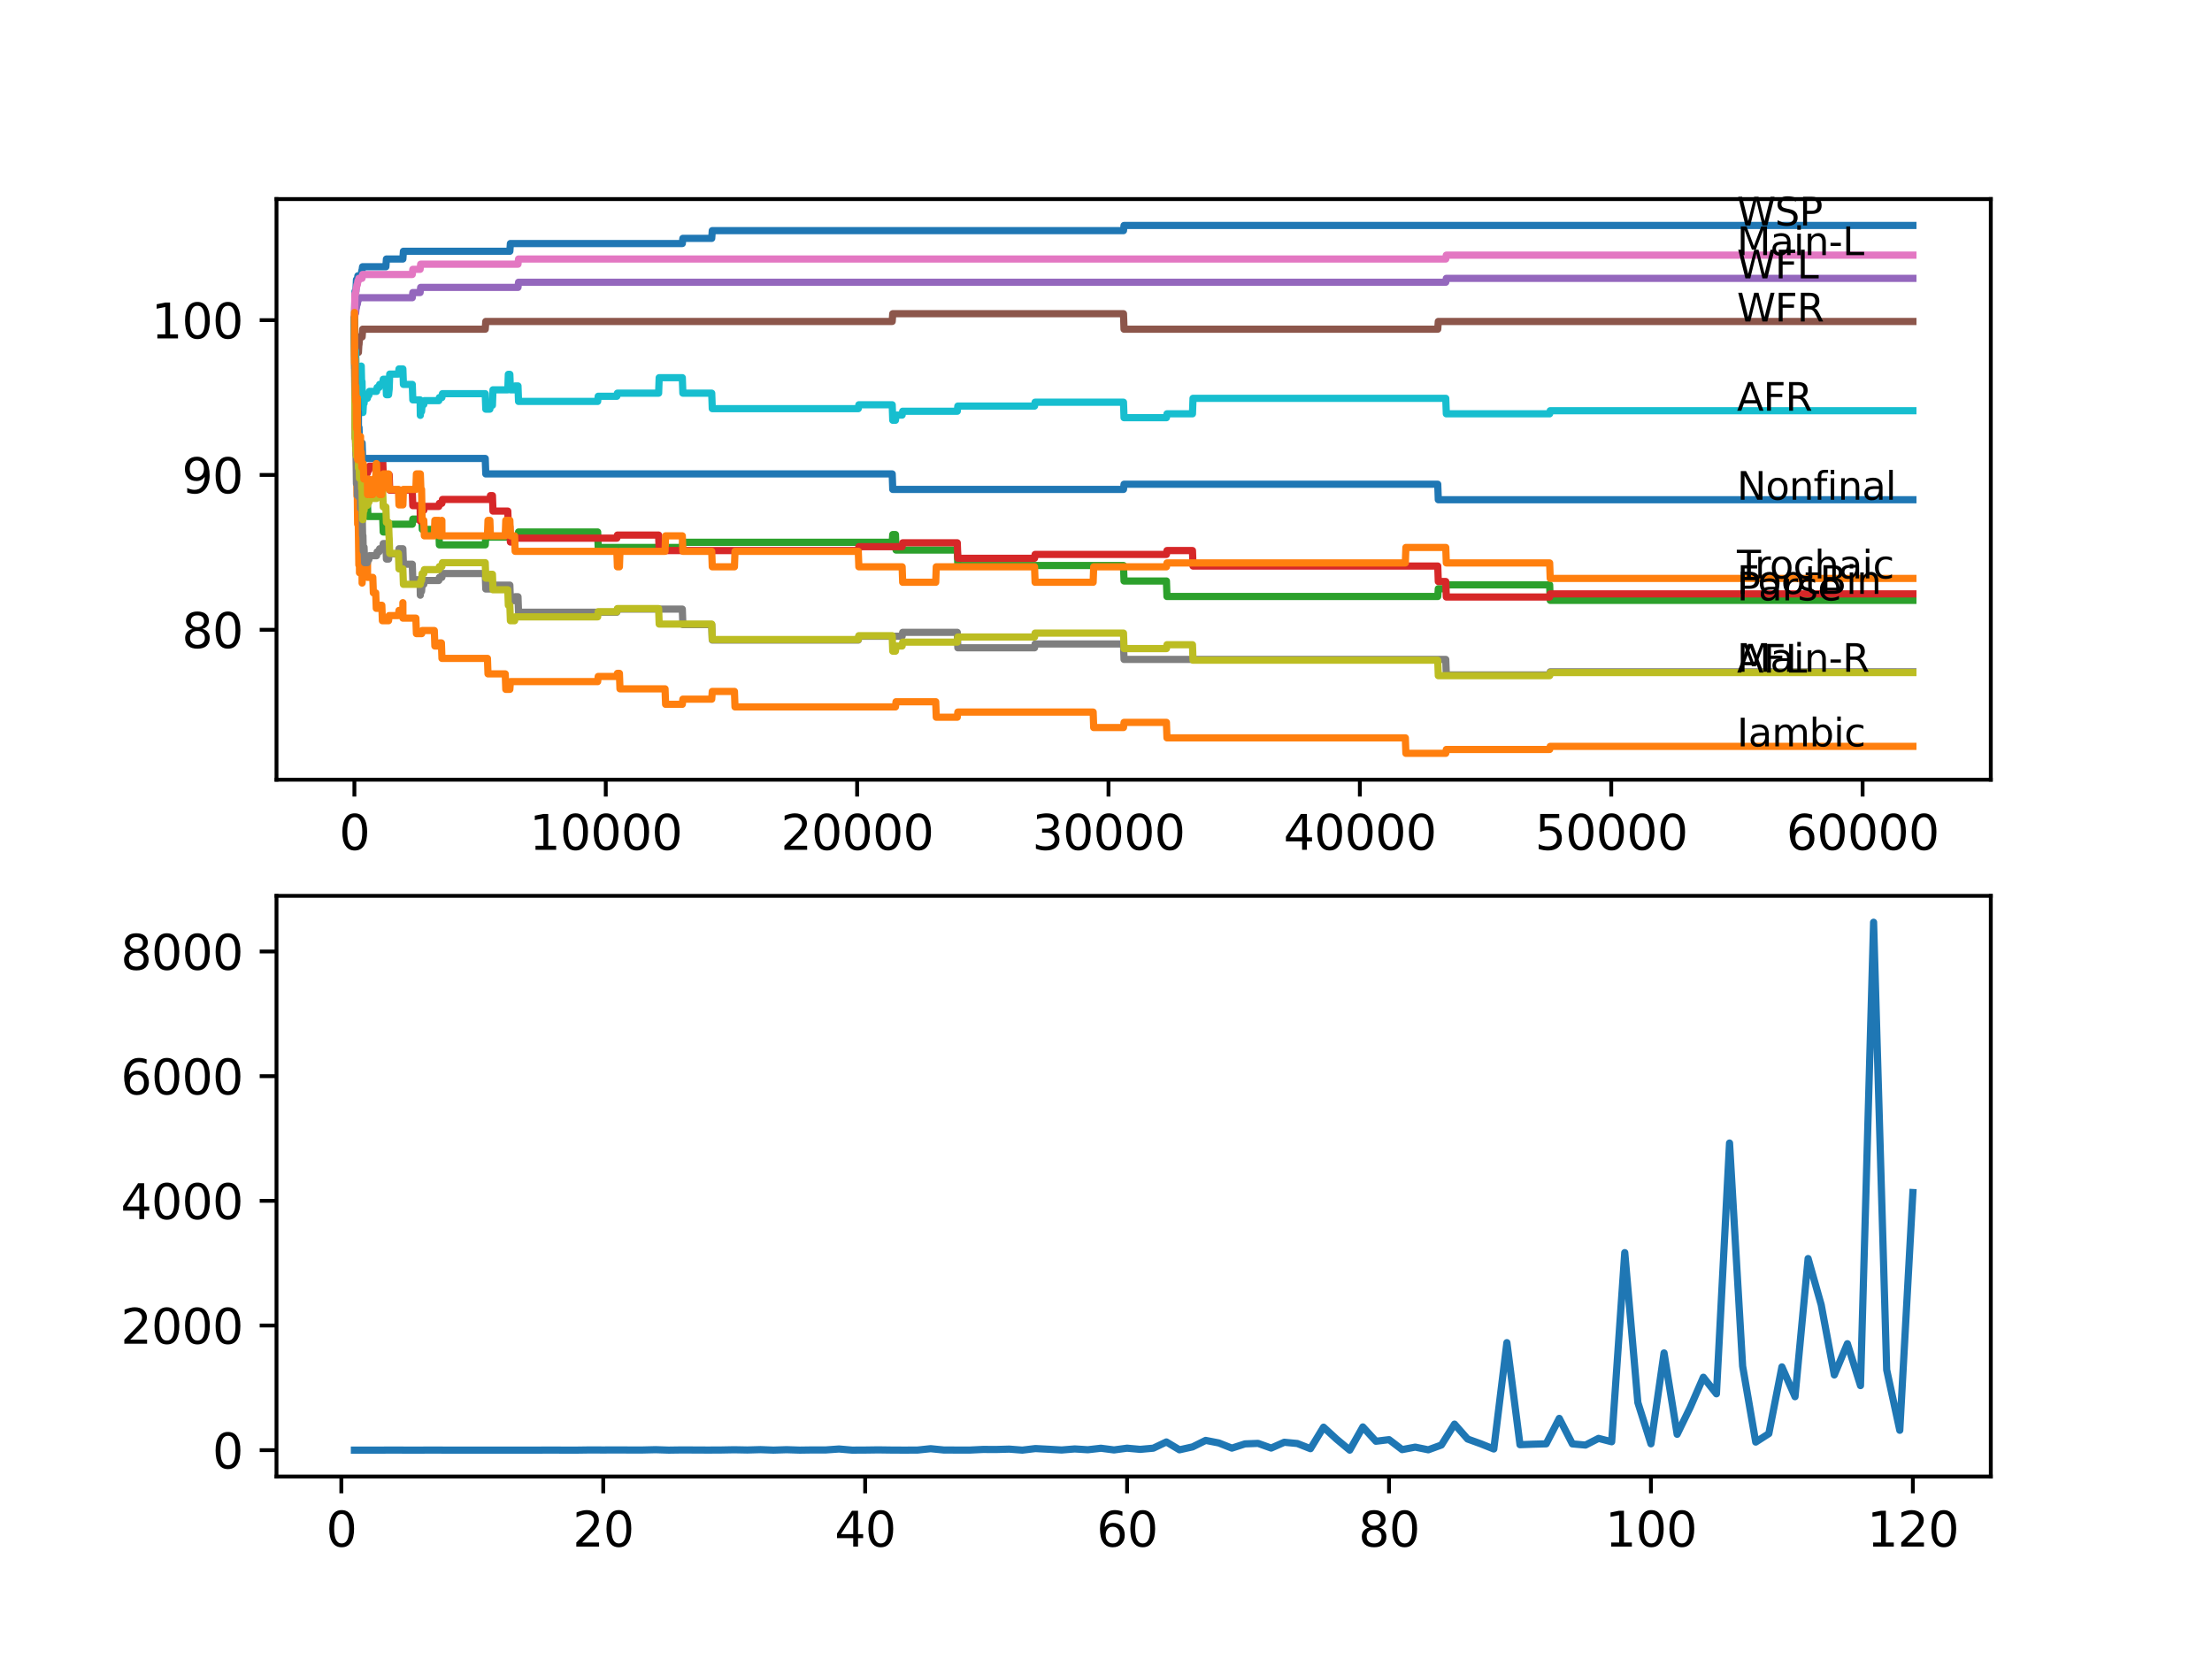 <?xml version="1.0" encoding="utf-8" standalone="no"?>
<!DOCTYPE svg PUBLIC "-//W3C//DTD SVG 1.1//EN"
  "http://www.w3.org/Graphics/SVG/1.1/DTD/svg11.dtd">
<svg xmlns:xlink="http://www.w3.org/1999/xlink" width="460.8pt" height="345.6pt" viewBox="0 0 460.8 345.6" xmlns="http://www.w3.org/2000/svg" version="1.1">
 <defs>
  <style type="text/css">*{stroke-linejoin: round; stroke-linecap: butt}</style>
 </defs>
 <g id="figure_1">
  <g id="patch_1">
   <path d="M 0 345.6 
L 460.8 345.6 
L 460.8 0 
L 0 0 
z
" style="fill: #ffffff"/>
  </g>
  <g id="axes_1">
   <g id="patch_2">
    <path d="M 57.6 162.432 
L 414.72 162.432 
L 414.72 41.472 
L 57.6 41.472 
z
" style="fill: #ffffff"/>
   </g>
   <g id="matplotlib.axis_1">
    <g id="xtick_1">
     <g id="line2d_1">
      <defs>
       <path id="m20b50193c6" d="M 0 0 
L 0 3.5 
" style="stroke: #000000; stroke-width: 0.8"/>
      </defs>
      <g>
       <use xlink:href="#m20b50193c6" x="73.827" y="162.432" style="stroke: #000000; stroke-width: 0.8"/>
      </g>
     </g>
     <g id="text_1">
      <!-- 0 -->
      <g transform="translate(70.646 177.03)scale(0.1 -0.1)">
       <defs>
        <path id="DejaVuSans-30" d="M 2034 4250 
Q 1547 4250 1301 3770 
Q 1056 3291 1056 2328 
Q 1056 1369 1301 889 
Q 1547 409 2034 409 
Q 2525 409 2770 889 
Q 3016 1369 3016 2328 
Q 3016 3291 2770 3770 
Q 2525 4250 2034 4250 
z
M 2034 4750 
Q 2819 4750 3233 4129 
Q 3647 3509 3647 2328 
Q 3647 1150 3233 529 
Q 2819 -91 2034 -91 
Q 1250 -91 836 529 
Q 422 1150 422 2328 
Q 422 3509 836 4129 
Q 1250 4750 2034 4750 
z
" transform="scale(0.016)"/>
       </defs>
       <use xlink:href="#DejaVuSans-30"/>
      </g>
     </g>
    </g>
    <g id="xtick_2">
     <g id="line2d_2">
      <g>
       <use xlink:href="#m20b50193c6" x="126.192" y="162.432" style="stroke: #000000; stroke-width: 0.8"/>
      </g>
     </g>
     <g id="text_2">
      <!-- 10000 -->
      <g transform="translate(110.286 177.03)scale(0.1 -0.1)">
       <defs>
        <path id="DejaVuSans-31" d="M 794 531 
L 1825 531 
L 1825 4091 
L 703 3866 
L 703 4441 
L 1819 4666 
L 2450 4666 
L 2450 531 
L 3481 531 
L 3481 0 
L 794 0 
L 794 531 
z
" transform="scale(0.016)"/>
       </defs>
       <use xlink:href="#DejaVuSans-31"/>
       <use xlink:href="#DejaVuSans-30" x="63.623"/>
       <use xlink:href="#DejaVuSans-30" x="127.246"/>
       <use xlink:href="#DejaVuSans-30" x="190.869"/>
       <use xlink:href="#DejaVuSans-30" x="254.492"/>
      </g>
     </g>
    </g>
    <g id="xtick_3">
     <g id="line2d_3">
      <g>
       <use xlink:href="#m20b50193c6" x="178.556" y="162.432" style="stroke: #000000; stroke-width: 0.8"/>
      </g>
     </g>
     <g id="text_3">
      <!-- 20000 -->
      <g transform="translate(162.65 177.03)scale(0.1 -0.1)">
       <defs>
        <path id="DejaVuSans-32" d="M 1228 531 
L 3431 531 
L 3431 0 
L 469 0 
L 469 531 
Q 828 903 1448 1529 
Q 2069 2156 2228 2338 
Q 2531 2678 2651 2914 
Q 2772 3150 2772 3378 
Q 2772 3750 2511 3984 
Q 2250 4219 1831 4219 
Q 1534 4219 1204 4116 
Q 875 4013 500 3803 
L 500 4441 
Q 881 4594 1212 4672 
Q 1544 4750 1819 4750 
Q 2544 4750 2975 4387 
Q 3406 4025 3406 3419 
Q 3406 3131 3298 2873 
Q 3191 2616 2906 2266 
Q 2828 2175 2409 1742 
Q 1991 1309 1228 531 
z
" transform="scale(0.016)"/>
       </defs>
       <use xlink:href="#DejaVuSans-32"/>
       <use xlink:href="#DejaVuSans-30" x="63.623"/>
       <use xlink:href="#DejaVuSans-30" x="127.246"/>
       <use xlink:href="#DejaVuSans-30" x="190.869"/>
       <use xlink:href="#DejaVuSans-30" x="254.492"/>
      </g>
     </g>
    </g>
    <g id="xtick_4">
     <g id="line2d_4">
      <g>
       <use xlink:href="#m20b50193c6" x="230.921" y="162.432" style="stroke: #000000; stroke-width: 0.8"/>
      </g>
     </g>
     <g id="text_4">
      <!-- 30000 -->
      <g transform="translate(215.015 177.03)scale(0.1 -0.1)">
       <defs>
        <path id="DejaVuSans-33" d="M 2597 2516 
Q 3050 2419 3304 2112 
Q 3559 1806 3559 1356 
Q 3559 666 3084 287 
Q 2609 -91 1734 -91 
Q 1441 -91 1130 -33 
Q 819 25 488 141 
L 488 750 
Q 750 597 1062 519 
Q 1375 441 1716 441 
Q 2309 441 2620 675 
Q 2931 909 2931 1356 
Q 2931 1769 2642 2001 
Q 2353 2234 1838 2234 
L 1294 2234 
L 1294 2753 
L 1863 2753 
Q 2328 2753 2575 2939 
Q 2822 3125 2822 3475 
Q 2822 3834 2567 4026 
Q 2313 4219 1838 4219 
Q 1578 4219 1281 4162 
Q 984 4106 628 3988 
L 628 4550 
Q 988 4650 1302 4700 
Q 1616 4750 1894 4750 
Q 2613 4750 3031 4423 
Q 3450 4097 3450 3541 
Q 3450 3153 3228 2886 
Q 3006 2619 2597 2516 
z
" transform="scale(0.016)"/>
       </defs>
       <use xlink:href="#DejaVuSans-33"/>
       <use xlink:href="#DejaVuSans-30" x="63.623"/>
       <use xlink:href="#DejaVuSans-30" x="127.246"/>
       <use xlink:href="#DejaVuSans-30" x="190.869"/>
       <use xlink:href="#DejaVuSans-30" x="254.492"/>
      </g>
     </g>
    </g>
    <g id="xtick_5">
     <g id="line2d_5">
      <g>
       <use xlink:href="#m20b50193c6" x="283.285" y="162.432" style="stroke: #000000; stroke-width: 0.8"/>
      </g>
     </g>
     <g id="text_5">
      <!-- 40000 -->
      <g transform="translate(267.379 177.03)scale(0.1 -0.1)">
       <defs>
        <path id="DejaVuSans-34" d="M 2419 4116 
L 825 1625 
L 2419 1625 
L 2419 4116 
z
M 2253 4666 
L 3047 4666 
L 3047 1625 
L 3713 1625 
L 3713 1100 
L 3047 1100 
L 3047 0 
L 2419 0 
L 2419 1100 
L 313 1100 
L 313 1709 
L 2253 4666 
z
" transform="scale(0.016)"/>
       </defs>
       <use xlink:href="#DejaVuSans-34"/>
       <use xlink:href="#DejaVuSans-30" x="63.623"/>
       <use xlink:href="#DejaVuSans-30" x="127.246"/>
       <use xlink:href="#DejaVuSans-30" x="190.869"/>
       <use xlink:href="#DejaVuSans-30" x="254.492"/>
      </g>
     </g>
    </g>
    <g id="xtick_6">
     <g id="line2d_6">
      <g>
       <use xlink:href="#m20b50193c6" x="335.65" y="162.432" style="stroke: #000000; stroke-width: 0.8"/>
      </g>
     </g>
     <g id="text_6">
      <!-- 50000 -->
      <g transform="translate(319.744 177.03)scale(0.1 -0.1)">
       <defs>
        <path id="DejaVuSans-35" d="M 691 4666 
L 3169 4666 
L 3169 4134 
L 1269 4134 
L 1269 2991 
Q 1406 3038 1543 3061 
Q 1681 3084 1819 3084 
Q 2600 3084 3056 2656 
Q 3513 2228 3513 1497 
Q 3513 744 3044 326 
Q 2575 -91 1722 -91 
Q 1428 -91 1123 -41 
Q 819 9 494 109 
L 494 744 
Q 775 591 1075 516 
Q 1375 441 1709 441 
Q 2250 441 2565 725 
Q 2881 1009 2881 1497 
Q 2881 1984 2565 2268 
Q 2250 2553 1709 2553 
Q 1456 2553 1204 2497 
Q 953 2441 691 2322 
L 691 4666 
z
" transform="scale(0.016)"/>
       </defs>
       <use xlink:href="#DejaVuSans-35"/>
       <use xlink:href="#DejaVuSans-30" x="63.623"/>
       <use xlink:href="#DejaVuSans-30" x="127.246"/>
       <use xlink:href="#DejaVuSans-30" x="190.869"/>
       <use xlink:href="#DejaVuSans-30" x="254.492"/>
      </g>
     </g>
    </g>
    <g id="xtick_7">
     <g id="line2d_7">
      <g>
       <use xlink:href="#m20b50193c6" x="388.014" y="162.432" style="stroke: #000000; stroke-width: 0.8"/>
      </g>
     </g>
     <g id="text_7">
      <!-- 60000 -->
      <g transform="translate(372.108 177.03)scale(0.1 -0.1)">
       <defs>
        <path id="DejaVuSans-36" d="M 2113 2584 
Q 1688 2584 1439 2293 
Q 1191 2003 1191 1497 
Q 1191 994 1439 701 
Q 1688 409 2113 409 
Q 2538 409 2786 701 
Q 3034 994 3034 1497 
Q 3034 2003 2786 2293 
Q 2538 2584 2113 2584 
z
M 3366 4563 
L 3366 3988 
Q 3128 4100 2886 4159 
Q 2644 4219 2406 4219 
Q 1781 4219 1451 3797 
Q 1122 3375 1075 2522 
Q 1259 2794 1537 2939 
Q 1816 3084 2150 3084 
Q 2853 3084 3261 2657 
Q 3669 2231 3669 1497 
Q 3669 778 3244 343 
Q 2819 -91 2113 -91 
Q 1303 -91 875 529 
Q 447 1150 447 2328 
Q 447 3434 972 4092 
Q 1497 4750 2381 4750 
Q 2619 4750 2861 4703 
Q 3103 4656 3366 4563 
z
" transform="scale(0.016)"/>
       </defs>
       <use xlink:href="#DejaVuSans-36"/>
       <use xlink:href="#DejaVuSans-30" x="63.623"/>
       <use xlink:href="#DejaVuSans-30" x="127.246"/>
       <use xlink:href="#DejaVuSans-30" x="190.869"/>
       <use xlink:href="#DejaVuSans-30" x="254.492"/>
      </g>
     </g>
    </g>
   </g>
   <g id="matplotlib.axis_2">
    <g id="ytick_1">
     <g id="line2d_8">
      <defs>
       <path id="me5a48e525d" d="M 0 0 
L -3.5 0 
" style="stroke: #000000; stroke-width: 0.8"/>
      </defs>
      <g>
       <use xlink:href="#me5a48e525d" x="57.6" y="131.19" style="stroke: #000000; stroke-width: 0.8"/>
      </g>
     </g>
     <g id="text_8">
      <!-- 80 -->
      <g transform="translate(37.875 134.989)scale(0.1 -0.1)">
       <defs>
        <path id="DejaVuSans-38" d="M 2034 2216 
Q 1584 2216 1326 1975 
Q 1069 1734 1069 1313 
Q 1069 891 1326 650 
Q 1584 409 2034 409 
Q 2484 409 2743 651 
Q 3003 894 3003 1313 
Q 3003 1734 2745 1975 
Q 2488 2216 2034 2216 
z
M 1403 2484 
Q 997 2584 770 2862 
Q 544 3141 544 3541 
Q 544 4100 942 4425 
Q 1341 4750 2034 4750 
Q 2731 4750 3128 4425 
Q 3525 4100 3525 3541 
Q 3525 3141 3298 2862 
Q 3072 2584 2669 2484 
Q 3125 2378 3379 2068 
Q 3634 1759 3634 1313 
Q 3634 634 3220 271 
Q 2806 -91 2034 -91 
Q 1263 -91 848 271 
Q 434 634 434 1313 
Q 434 1759 690 2068 
Q 947 2378 1403 2484 
z
M 1172 3481 
Q 1172 3119 1398 2916 
Q 1625 2713 2034 2713 
Q 2441 2713 2670 2916 
Q 2900 3119 2900 3481 
Q 2900 3844 2670 4047 
Q 2441 4250 2034 4250 
Q 1625 4250 1398 4047 
Q 1172 3844 1172 3481 
z
" transform="scale(0.016)"/>
       </defs>
       <use xlink:href="#DejaVuSans-38"/>
       <use xlink:href="#DejaVuSans-30" x="63.623"/>
      </g>
     </g>
    </g>
    <g id="ytick_2">
     <g id="line2d_9">
      <g>
       <use xlink:href="#me5a48e525d" x="57.6" y="98.942" style="stroke: #000000; stroke-width: 0.8"/>
      </g>
     </g>
     <g id="text_9">
      <!-- 90 -->
      <g transform="translate(37.875 102.741)scale(0.1 -0.1)">
       <defs>
        <path id="DejaVuSans-39" d="M 703 97 
L 703 672 
Q 941 559 1184 500 
Q 1428 441 1663 441 
Q 2288 441 2617 861 
Q 2947 1281 2994 2138 
Q 2813 1869 2534 1725 
Q 2256 1581 1919 1581 
Q 1219 1581 811 2004 
Q 403 2428 403 3163 
Q 403 3881 828 4315 
Q 1253 4750 1959 4750 
Q 2769 4750 3195 4129 
Q 3622 3509 3622 2328 
Q 3622 1225 3098 567 
Q 2575 -91 1691 -91 
Q 1453 -91 1209 -44 
Q 966 3 703 97 
z
M 1959 2075 
Q 2384 2075 2632 2365 
Q 2881 2656 2881 3163 
Q 2881 3666 2632 3958 
Q 2384 4250 1959 4250 
Q 1534 4250 1286 3958 
Q 1038 3666 1038 3163 
Q 1038 2656 1286 2365 
Q 1534 2075 1959 2075 
z
" transform="scale(0.016)"/>
       </defs>
       <use xlink:href="#DejaVuSans-39"/>
       <use xlink:href="#DejaVuSans-30" x="63.623"/>
      </g>
     </g>
    </g>
    <g id="ytick_3">
     <g id="line2d_10">
      <g>
       <use xlink:href="#me5a48e525d" x="57.6" y="66.695" style="stroke: #000000; stroke-width: 0.8"/>
      </g>
     </g>
     <g id="text_10">
      <!-- 100 -->
      <g transform="translate(31.512 70.494)scale(0.1 -0.1)">
       <use xlink:href="#DejaVuSans-31"/>
       <use xlink:href="#DejaVuSans-30" x="63.623"/>
       <use xlink:href="#DejaVuSans-30" x="127.246"/>
      </g>
     </g>
    </g>
   </g>
   <g id="line2d_11">
    <path d="M 73.833 66.695 
L 73.838 66.695 
L 73.964 60.675 
L 74.142 60.675 
L 74.257 58.257 
L 74.44 58.257 
L 74.555 57.451 
L 75.252 57.451 
L 75.367 56.376 
L 75.414 56.376 
L 75.529 55.569 
L 80.384 55.569 
L 80.499 53.957 
L 83.923 53.957 
L 84.039 52.345 
L 106.21 52.345 
L 106.325 50.732 
L 142.137 50.732 
L 142.252 49.657 
L 148.264 49.657 
L 148.379 48.045 
L 234.042 48.045 
L 234.157 46.97 
L 398.487 46.97 
L 398.487 46.97 
" clip-path="url(#p8b469c16a5)" style="fill: none; stroke: #1f77b4; stroke-width: 1.5; stroke-linecap: square"/>
   </g>
   <g id="line2d_12">
    <path d="M 73.833 66.695 
L 73.859 66.695 
L 73.995 84.968 
L 74.016 84.968 
L 74.126 93.998 
L 74.136 93.191 
L 74.142 93.191 
L 74.178 91.579 
L 74.184 94.804 
L 74.246 93.729 
L 74.372 103.403 
L 74.435 103.403 
L 74.503 109.208 
L 74.55 108.563 
L 74.629 108.563 
L 74.754 117.699 
L 74.786 117.699 
L 74.88 116.087 
L 74.885 119.312 
L 74.89 119.312 
L 75.252 119.312 
L 75.367 118.237 
L 75.414 118.237 
L 75.435 121.462 
L 75.524 119.849 
L 75.603 119.849 
L 75.718 118.774 
L 75.838 118.774 
L 75.953 117.699 
L 76.529 117.699 
L 76.561 117.055 
L 76.566 120.279 
L 76.619 120.279 
L 77.661 120.279 
L 77.776 123.504 
L 78.268 123.504 
L 78.383 126.729 
L 78.97 126.729 
L 79.085 126.084 
L 79.54 126.084 
L 79.656 129.309 
L 80.944 129.309 
L 81.059 128.234 
L 83.002 128.234 
L 83.117 127.159 
L 83.923 127.159 
L 83.929 125.546 
L 83.934 128.771 
L 84.028 128.771 
L 86.631 128.771 
L 86.746 131.996 
L 87.851 131.996 
L 87.966 131.351 
L 90.474 131.351 
L 90.589 134.576 
L 91.411 134.576 
L 91.527 133.931 
L 91.951 133.931 
L 92.066 137.155 
L 101.544 137.155 
L 101.659 140.38 
L 105.251 140.38 
L 105.367 143.605 
L 106.21 143.605 
L 106.325 141.993 
L 124.501 141.993 
L 124.616 140.918 
L 128.501 140.918 
L 128.616 140.273 
L 129.035 140.273 
L 129.151 143.497 
L 138.54 143.497 
L 138.655 146.722 
L 142.137 146.722 
L 142.252 145.647 
L 148.264 145.647 
L 148.379 144.035 
L 152.997 144.035 
L 153.113 147.26 
L 186.542 147.26 
L 186.657 146.185 
L 194.926 146.185 
L 195.041 149.409 
L 199.418 149.409 
L 199.534 148.335 
L 227.721 148.335 
L 227.837 151.559 
L 234.042 151.559 
L 234.157 150.484 
L 242.986 150.484 
L 243.101 153.709 
L 292.758 153.709 
L 292.873 156.934 
L 301.178 156.934 
L 301.294 156.128 
L 322.821 156.128 
L 322.936 155.483 
L 398.487 155.483 
L 398.487 155.483 
" clip-path="url(#p8b469c16a5)" style="fill: none; stroke: #ff7f0e; stroke-width: 1.5; stroke-linecap: square"/>
   </g>
   <g id="line2d_13">
    <path d="M 73.833 66.695 
L 73.838 66.695 
L 73.911 76.799 
L 73.869 66.587 
L 73.958 75.079 
L 73.979 75.079 
L 74.032 73.467 
L 74.037 76.692 
L 74.089 74.004 
L 74.1 74.004 
L 74.231 86.903 
L 74.241 86.903 
L 74.246 86.097 
L 74.32 91.472 
L 74.44 91.472 
L 74.477 90.665 
L 74.482 93.89 
L 74.545 92.278 
L 74.644 92.278 
L 74.728 90.128 
L 74.733 93.353 
L 74.744 93.353 
L 75.016 93.353 
L 75.137 99.802 
L 75.252 99.802 
L 75.367 98.727 
L 75.414 98.727 
L 75.529 97.921 
L 75.603 97.921 
L 75.718 101.146 
L 75.838 101.146 
L 75.953 104.371 
L 76.529 104.371 
L 76.645 107.595 
L 79.718 107.595 
L 79.834 110.82 
L 80.384 110.82 
L 80.499 109.208 
L 85.882 109.208 
L 85.997 108.133 
L 87.516 108.133 
L 87.631 107.058 
L 87.851 107.058 
L 87.966 110.283 
L 91.411 110.283 
L 91.527 113.507 
L 101.083 113.507 
L 101.198 111.895 
L 107.906 111.895 
L 108.021 110.82 
L 124.501 110.82 
L 124.616 114.045 
L 142.137 114.045 
L 142.252 112.97 
L 185.861 112.97 
L 185.976 111.357 
L 186.542 111.357 
L 186.657 114.582 
L 199.418 114.582 
L 199.534 117.807 
L 234.042 117.807 
L 234.157 121.032 
L 242.986 121.032 
L 243.101 124.256 
L 299.508 124.256 
L 299.623 122.644 
L 301.178 122.644 
L 301.294 121.838 
L 322.821 121.838 
L 322.936 125.063 
L 398.487 125.063 
L 398.487 125.063 
" clip-path="url(#p8b469c16a5)" style="fill: none; stroke: #2ca02c; stroke-width: 1.5; stroke-linecap: square"/>
   </g>
   <g id="line2d_14">
    <path d="M 73.833 66.695 
L 73.838 66.695 
L 73.985 88.946 
L 74 88.946 
L 74.074 86.527 
L 74.084 92.976 
L 74.1 92.976 
L 74.231 90.45 
L 74.241 90.45 
L 74.246 93.675 
L 74.32 89.913 
L 74.351 89.913 
L 74.44 89.913 
L 74.451 93.138 
L 74.55 90.235 
L 74.644 90.235 
L 74.728 93.46 
L 74.754 92.385 
L 74.786 92.385 
L 74.875 95.61 
L 74.896 94.804 
L 75.016 94.804 
L 75.131 92.923 
L 75.215 92.923 
L 75.33 96.147 
L 75.435 96.147 
L 75.55 99.372 
L 75.671 99.372 
L 75.786 98.566 
L 76.529 98.566 
L 76.645 97.921 
L 76.838 97.921 
L 76.954 97.115 
L 78.441 97.115 
L 78.556 96.309 
L 78.97 96.309 
L 79.085 95.664 
L 79.718 95.664 
L 79.834 98.888 
L 81.069 98.888 
L 81.185 102.113 
L 85.882 102.113 
L 85.997 105.338 
L 87.516 105.338 
L 87.563 108.563 
L 87.626 107.757 
L 87.819 107.757 
L 87.94 106.305 
L 88.285 106.305 
L 88.401 105.499 
L 91.411 105.499 
L 91.527 104.854 
L 92.05 104.854 
L 92.166 104.048 
L 102.047 104.048 
L 102.162 103.242 
L 102.581 103.242 
L 102.696 106.467 
L 105.78 106.467 
L 105.895 109.691 
L 106.21 109.691 
L 106.325 112.916 
L 107.199 112.916 
L 107.315 112.11 
L 128.501 112.11 
L 128.616 111.465 
L 137.204 111.465 
L 137.319 114.69 
L 178.797 114.69 
L 178.913 113.884 
L 187.93 113.884 
L 188.045 113.077 
L 199.418 113.077 
L 199.534 116.302 
L 215.515 116.302 
L 215.631 115.496 
L 242.986 115.496 
L 243.101 114.69 
L 248.411 114.69 
L 248.526 117.914 
L 299.508 117.914 
L 299.623 121.139 
L 301.178 121.139 
L 301.294 124.364 
L 322.821 124.364 
L 322.936 123.719 
L 398.487 123.719 
L 398.487 123.719 
" clip-path="url(#p8b469c16a5)" style="fill: none; stroke: #d62728; stroke-width: 1.5; stroke-linecap: square"/>
   </g>
   <g id="line2d_15">
    <path d="M 73.833 66.695 
L 73.843 66.695 
L 73.964 65.244 
L 74.079 65.244 
L 74.194 64.169 
L 74.241 64.169 
L 74.356 63.363 
L 74.44 63.363 
L 74.555 62.556 
L 74.644 62.556 
L 74.76 62.019 
L 85.882 62.019 
L 85.997 60.944 
L 87.516 60.944 
L 87.631 59.869 
L 107.906 59.869 
L 108.021 58.794 
L 301.178 58.794 
L 301.294 57.988 
L 398.487 57.988 
L 398.487 57.988 
" clip-path="url(#p8b469c16a5)" style="fill: none; stroke: #9467bd; stroke-width: 1.5; stroke-linecap: square"/>
   </g>
   <g id="line2d_16">
    <path d="M 73.833 66.695 
L 73.843 66.695 
L 73.869 65.889 
L 73.896 73.951 
L 73.901 72.876 
L 73.911 76.1 
L 74.011 73.413 
L 74.074 73.413 
L 74.189 71.801 
L 74.493 71.801 
L 74.608 70.188 
L 74.644 70.188 
L 74.665 73.413 
L 74.754 71.801 
L 74.786 71.801 
L 74.901 70.188 
L 75.435 70.188 
L 75.55 68.576 
L 101.083 68.576 
L 101.198 66.964 
L 185.861 66.964 
L 185.976 65.351 
L 234.042 65.351 
L 234.157 68.576 
L 299.508 68.576 
L 299.623 66.964 
L 398.487 66.964 
L 398.487 66.964 
" clip-path="url(#p8b469c16a5)" style="fill: none; stroke: #8c564b; stroke-width: 1.5; stroke-linecap: square"/>
   </g>
   <g id="line2d_17">
    <path d="M 73.833 66.695 
L 73.948 61.213 
L 74.079 61.213 
L 74.194 60.138 
L 74.241 60.138 
L 74.356 59.332 
L 74.44 59.332 
L 74.555 58.526 
L 74.644 58.526 
L 74.76 57.988 
L 75.414 57.988 
L 75.529 57.182 
L 85.882 57.182 
L 85.997 56.107 
L 87.516 56.107 
L 87.631 55.032 
L 107.906 55.032 
L 108.021 53.957 
L 301.178 53.957 
L 301.294 53.151 
L 398.487 53.151 
L 398.487 53.151 
" clip-path="url(#p8b469c16a5)" style="fill: none; stroke: #e377c2; stroke-width: 1.5; stroke-linecap: square"/>
   </g>
   <g id="line2d_18">
    <path d="M 73.833 66.695 
L 73.964 91.203 
L 73.979 90.128 
L 74 90.128 
L 74.079 88.516 
L 74.084 91.74 
L 74.105 91.095 
L 74.126 91.095 
L 74.252 100.77 
L 74.294 100.77 
L 74.409 99.963 
L 74.44 99.963 
L 74.451 103.188 
L 74.55 100.286 
L 74.644 100.286 
L 74.76 103.511 
L 74.875 103.511 
L 74.99 102.704 
L 75.095 102.704 
L 75.11 105.929 
L 75.205 105.123 
L 75.414 105.123 
L 75.535 111.572 
L 75.603 111.572 
L 75.671 114.797 
L 75.713 113.991 
L 75.838 113.991 
L 75.953 117.216 
L 76.529 117.216 
L 76.645 116.571 
L 76.838 116.571 
L 76.954 115.765 
L 78.441 115.765 
L 78.556 114.958 
L 78.97 114.958 
L 79.085 114.314 
L 79.718 114.314 
L 79.834 113.239 
L 80.384 113.239 
L 80.499 116.463 
L 80.944 116.463 
L 81.059 115.388 
L 83.002 115.388 
L 83.117 114.314 
L 83.923 114.314 
L 84.039 117.538 
L 85.882 117.538 
L 85.997 120.763 
L 87.516 120.763 
L 87.563 123.988 
L 87.626 123.182 
L 87.819 123.182 
L 87.94 121.73 
L 88.285 121.73 
L 88.401 120.924 
L 91.411 120.924 
L 91.527 120.279 
L 92.05 120.279 
L 92.166 119.473 
L 101.083 119.473 
L 101.198 122.698 
L 102.047 122.698 
L 102.162 121.892 
L 106.21 121.892 
L 106.325 125.116 
L 107.199 125.116 
L 107.315 124.31 
L 107.906 124.31 
L 108.021 127.535 
L 128.501 127.535 
L 128.616 126.89 
L 142.137 126.89 
L 142.252 130.115 
L 148.264 130.115 
L 148.379 133.339 
L 178.797 133.339 
L 178.913 132.533 
L 187.93 132.533 
L 188.045 131.727 
L 199.418 131.727 
L 199.534 134.952 
L 215.515 134.952 
L 215.631 134.146 
L 234.042 134.146 
L 234.157 137.37 
L 301.178 137.37 
L 301.294 140.595 
L 322.821 140.595 
L 322.936 139.95 
L 398.487 139.95 
L 398.487 139.95 
" clip-path="url(#p8b469c16a5)" style="fill: none; stroke: #7f7f7f; stroke-width: 1.5; stroke-linecap: square"/>
   </g>
   <g id="line2d_19">
    <path d="M 73.833 66.695 
L 73.838 66.695 
L 73.985 91.364 
L 74 91.364 
L 74.074 88.946 
L 74.079 92.17 
L 74.11 91.525 
L 74.126 91.525 
L 74.142 90.719 
L 74.147 93.944 
L 74.231 91.794 
L 74.241 91.794 
L 74.246 95.019 
L 74.32 91.257 
L 74.351 91.257 
L 74.44 91.257 
L 74.503 95.449 
L 74.555 94.804 
L 74.644 94.804 
L 74.665 94.266 
L 74.671 97.491 
L 74.739 96.416 
L 74.786 96.416 
L 74.875 99.641 
L 74.896 98.835 
L 75.016 98.835 
L 75.142 95.341 
L 75.215 95.341 
L 75.336 101.791 
L 75.414 101.791 
L 75.535 108.24 
L 75.603 108.24 
L 75.718 106.359 
L 75.838 106.359 
L 75.953 105.284 
L 76.529 105.284 
L 76.645 104.639 
L 76.838 104.639 
L 76.954 103.833 
L 78.441 103.833 
L 78.556 103.027 
L 78.97 103.027 
L 79.085 102.382 
L 79.718 102.382 
L 79.834 105.607 
L 80.384 105.607 
L 80.499 108.831 
L 80.944 108.831 
L 81.059 112.056 
L 81.069 112.056 
L 81.185 115.281 
L 83.002 115.281 
L 83.117 118.506 
L 83.923 118.506 
L 84.039 121.73 
L 87.563 121.73 
L 87.678 120.924 
L 87.819 120.924 
L 87.94 119.473 
L 88.285 119.473 
L 88.401 118.667 
L 91.411 118.667 
L 91.527 118.022 
L 92.05 118.022 
L 92.166 117.216 
L 101.083 117.216 
L 101.198 120.441 
L 102.047 120.441 
L 102.162 119.634 
L 102.581 119.634 
L 102.696 122.859 
L 105.78 122.859 
L 105.895 126.084 
L 106.21 126.084 
L 106.325 129.309 
L 107.199 129.309 
L 107.315 128.502 
L 124.501 128.502 
L 124.616 127.427 
L 128.501 127.427 
L 128.616 126.782 
L 137.204 126.782 
L 137.319 130.007 
L 148.264 130.007 
L 148.379 133.232 
L 178.797 133.232 
L 178.913 132.426 
L 185.861 132.426 
L 185.976 135.651 
L 186.542 135.651 
L 186.657 134.576 
L 187.93 134.576 
L 188.045 133.769 
L 199.418 133.769 
L 199.534 132.695 
L 215.515 132.695 
L 215.631 131.888 
L 234.042 131.888 
L 234.157 135.113 
L 242.986 135.113 
L 243.101 134.307 
L 248.411 134.307 
L 248.526 137.532 
L 299.508 137.532 
L 299.623 140.756 
L 322.821 140.756 
L 322.936 140.111 
L 398.487 140.111 
L 398.487 140.111 
" clip-path="url(#p8b469c16a5)" style="fill: none; stroke: #bcbd22; stroke-width: 1.5; stroke-linecap: square"/>
   </g>
   <g id="line2d_20">
    <path d="M 73.833 66.695 
L 73.838 66.695 
L 73.964 76.584 
L 74.079 73.091 
L 74.178 78.089 
L 74.194 77.014 
L 74.241 75.939 
L 74.246 79.164 
L 74.299 77.551 
L 74.314 77.551 
L 74.43 76.477 
L 74.44 76.477 
L 74.451 79.701 
L 74.55 76.799 
L 74.644 76.799 
L 74.728 80.024 
L 74.754 78.949 
L 74.786 78.949 
L 74.875 82.174 
L 74.896 81.367 
L 75.016 81.367 
L 75.131 79.486 
L 75.215 79.486 
L 75.252 76.262 
L 75.325 79.486 
L 75.414 79.486 
L 75.535 85.936 
L 75.603 85.936 
L 75.718 84.055 
L 75.838 84.055 
L 75.953 82.98 
L 76.529 82.98 
L 76.645 82.335 
L 76.838 82.335 
L 76.954 81.529 
L 78.441 81.529 
L 78.556 80.722 
L 78.97 80.722 
L 79.085 80.078 
L 79.718 80.078 
L 79.834 79.003 
L 80.384 79.003 
L 80.499 82.227 
L 80.944 82.227 
L 81.059 81.152 
L 81.069 81.152 
L 81.185 77.928 
L 83.002 77.928 
L 83.117 76.853 
L 83.923 76.853 
L 84.039 80.078 
L 85.882 80.078 
L 85.997 83.302 
L 87.516 83.302 
L 87.563 86.527 
L 87.626 85.721 
L 87.819 85.721 
L 87.94 84.27 
L 88.285 84.27 
L 88.401 83.463 
L 91.411 83.463 
L 91.527 82.819 
L 92.05 82.819 
L 92.166 82.012 
L 101.083 82.012 
L 101.198 85.237 
L 102.047 85.237 
L 102.162 84.431 
L 102.581 84.431 
L 102.696 81.206 
L 105.78 81.206 
L 105.895 77.981 
L 106.21 77.981 
L 106.325 81.206 
L 107.199 81.206 
L 107.315 80.4 
L 107.906 80.4 
L 108.021 83.625 
L 124.501 83.625 
L 124.616 82.55 
L 128.501 82.55 
L 128.616 81.905 
L 137.204 81.905 
L 137.319 78.68 
L 142.137 78.68 
L 142.252 81.905 
L 148.264 81.905 
L 148.379 85.13 
L 178.797 85.13 
L 178.913 84.323 
L 185.861 84.323 
L 185.976 87.548 
L 186.542 87.548 
L 186.657 86.473 
L 187.93 86.473 
L 188.045 85.667 
L 199.418 85.667 
L 199.534 84.592 
L 215.515 84.592 
L 215.631 83.786 
L 234.042 83.786 
L 234.157 87.011 
L 242.986 87.011 
L 243.101 86.205 
L 248.411 86.205 
L 248.526 82.98 
L 301.178 82.98 
L 301.294 86.205 
L 322.821 86.205 
L 322.936 85.56 
L 398.487 85.56 
L 398.487 85.56 
" clip-path="url(#p8b469c16a5)" style="fill: none; stroke: #17becf; stroke-width: 1.5; stroke-linecap: square"/>
   </g>
   <g id="line2d_21">
    <path d="M 73.833 66.695 
L 73.843 66.695 
L 73.969 76.692 
L 73.979 76.692 
L 74.1 83.141 
L 74.493 83.141 
L 74.608 86.366 
L 74.644 86.366 
L 74.665 85.828 
L 74.671 89.053 
L 74.728 89.053 
L 74.786 89.053 
L 74.901 92.278 
L 75.435 92.278 
L 75.55 95.503 
L 101.083 95.503 
L 101.198 98.727 
L 185.861 98.727 
L 185.976 101.952 
L 234.042 101.952 
L 234.157 100.877 
L 299.508 100.877 
L 299.623 104.102 
L 398.487 104.102 
L 398.487 104.102 
" clip-path="url(#p8b469c16a5)" style="fill: none; stroke: #1f77b4; stroke-width: 1.5; stroke-linecap: square"/>
   </g>
   <g id="line2d_22">
    <path d="M 73.833 66.695 
L 73.838 66.695 
L 73.843 65.082 
L 73.906 75.724 
L 73.969 74.81 
L 74.021 81.26 
L 74.032 81.26 
L 74.105 83.678 
L 74.126 80.454 
L 74.246 86.903 
L 74.299 89.322 
L 74.362 86.097 
L 74.435 86.097 
L 74.451 82.872 
L 74.508 95.771 
L 74.529 95.771 
L 74.629 95.771 
L 74.744 92.547 
L 74.875 92.547 
L 74.88 95.771 
L 74.985 92.547 
L 75.095 92.547 
L 75.11 90.934 
L 75.116 94.159 
L 75.199 94.159 
L 75.252 94.159 
L 75.367 97.384 
L 75.414 97.384 
L 75.529 96.577 
L 75.671 96.577 
L 75.786 99.802 
L 76.529 99.802 
L 76.561 103.027 
L 76.639 99.802 
L 76.838 99.802 
L 76.954 103.027 
L 77.661 103.027 
L 77.776 99.802 
L 78.268 99.802 
L 78.383 96.577 
L 78.441 96.577 
L 78.556 99.802 
L 78.97 99.802 
L 79.085 103.027 
L 79.54 103.027 
L 79.656 99.802 
L 79.718 99.802 
L 79.834 98.727 
L 80.944 98.727 
L 81.059 101.952 
L 83.002 101.952 
L 83.117 105.177 
L 83.929 105.177 
L 84.044 101.952 
L 86.631 101.952 
L 86.746 98.727 
L 87.563 98.727 
L 87.678 101.952 
L 87.819 101.952 
L 87.94 108.401 
L 88.285 108.401 
L 88.401 111.626 
L 90.474 111.626 
L 90.589 108.401 
L 91.411 108.401 
L 91.527 111.626 
L 91.951 111.626 
L 92.05 108.401 
L 92.061 111.626 
L 101.544 111.626 
L 101.659 108.401 
L 102.047 108.401 
L 102.162 111.626 
L 105.251 111.626 
L 105.367 108.401 
L 106.21 108.401 
L 106.325 111.626 
L 107.199 111.626 
L 107.315 114.851 
L 128.501 114.851 
L 128.616 118.076 
L 129.035 118.076 
L 129.151 114.851 
L 138.54 114.851 
L 138.655 111.626 
L 142.137 111.626 
L 142.252 114.851 
L 148.264 114.851 
L 148.379 118.076 
L 152.997 118.076 
L 153.113 114.851 
L 178.797 114.851 
L 178.913 118.076 
L 187.93 118.076 
L 188.045 121.3 
L 194.926 121.3 
L 195.041 118.076 
L 215.515 118.076 
L 215.631 121.3 
L 227.721 121.3 
L 227.837 118.076 
L 242.986 118.076 
L 243.101 117.27 
L 292.758 117.27 
L 292.873 114.045 
L 301.178 114.045 
L 301.294 117.27 
L 322.821 117.27 
L 322.936 120.494 
L 398.487 120.494 
L 398.487 120.494 
" clip-path="url(#p8b469c16a5)" style="fill: none; stroke: #ff7f0e; stroke-width: 1.5; stroke-linecap: square"/>
   </g>
   <g id="patch_3">
    <path d="M 57.6 162.432 
L 57.6 41.472 
" style="fill: none; stroke: #000000; stroke-width: 0.8; stroke-linejoin: miter; stroke-linecap: square"/>
   </g>
   <g id="patch_4">
    <path d="M 414.72 162.432 
L 414.72 41.472 
" style="fill: none; stroke: #000000; stroke-width: 0.8; stroke-linejoin: miter; stroke-linecap: square"/>
   </g>
   <g id="patch_5">
    <path d="M 57.6 162.432 
L 414.72 162.432 
" style="fill: none; stroke: #000000; stroke-width: 0.8; stroke-linejoin: miter; stroke-linecap: square"/>
   </g>
   <g id="patch_6">
    <path d="M 57.6 41.472 
L 414.72 41.472 
" style="fill: none; stroke: #000000; stroke-width: 0.8; stroke-linejoin: miter; stroke-linecap: square"/>
   </g>
   <g id="text_11">
    <!-- WSP -->
    <g transform="translate(361.832 46.97)scale(0.08 -0.08)">
     <defs>
      <path id="DejaVuSans-57" d="M 213 4666 
L 850 4666 
L 1831 722 
L 2809 4666 
L 3519 4666 
L 4500 722 
L 5478 4666 
L 6119 4666 
L 4947 0 
L 4153 0 
L 3169 4050 
L 2175 0 
L 1381 0 
L 213 4666 
z
" transform="scale(0.016)"/>
      <path id="DejaVuSans-53" d="M 3425 4513 
L 3425 3897 
Q 3066 4069 2747 4153 
Q 2428 4238 2131 4238 
Q 1616 4238 1336 4038 
Q 1056 3838 1056 3469 
Q 1056 3159 1242 3001 
Q 1428 2844 1947 2747 
L 2328 2669 
Q 3034 2534 3370 2195 
Q 3706 1856 3706 1288 
Q 3706 609 3251 259 
Q 2797 -91 1919 -91 
Q 1588 -91 1214 -16 
Q 841 59 441 206 
L 441 856 
Q 825 641 1194 531 
Q 1563 422 1919 422 
Q 2459 422 2753 634 
Q 3047 847 3047 1241 
Q 3047 1584 2836 1778 
Q 2625 1972 2144 2069 
L 1759 2144 
Q 1053 2284 737 2584 
Q 422 2884 422 3419 
Q 422 4038 858 4394 
Q 1294 4750 2059 4750 
Q 2388 4750 2728 4690 
Q 3069 4631 3425 4513 
z
" transform="scale(0.016)"/>
      <path id="DejaVuSans-50" d="M 1259 4147 
L 1259 2394 
L 2053 2394 
Q 2494 2394 2734 2622 
Q 2975 2850 2975 3272 
Q 2975 3691 2734 3919 
Q 2494 4147 2053 4147 
L 1259 4147 
z
M 628 4666 
L 2053 4666 
Q 2838 4666 3239 4311 
Q 3641 3956 3641 3272 
Q 3641 2581 3239 2228 
Q 2838 1875 2053 1875 
L 1259 1875 
L 1259 0 
L 628 0 
L 628 4666 
z
" transform="scale(0.016)"/>
     </defs>
     <use xlink:href="#DejaVuSans-57"/>
     <use xlink:href="#DejaVuSans-53" x="98.877"/>
     <use xlink:href="#DejaVuSans-50" x="162.354"/>
    </g>
   </g>
   <g id="text_12">
    <!-- Iambic -->
    <g transform="translate(361.832 155.483)scale(0.08 -0.08)">
     <defs>
      <path id="DejaVuSans-49" d="M 628 4666 
L 1259 4666 
L 1259 0 
L 628 0 
L 628 4666 
z
" transform="scale(0.016)"/>
      <path id="DejaVuSans-61" d="M 2194 1759 
Q 1497 1759 1228 1600 
Q 959 1441 959 1056 
Q 959 750 1161 570 
Q 1363 391 1709 391 
Q 2188 391 2477 730 
Q 2766 1069 2766 1631 
L 2766 1759 
L 2194 1759 
z
M 3341 1997 
L 3341 0 
L 2766 0 
L 2766 531 
Q 2569 213 2275 61 
Q 1981 -91 1556 -91 
Q 1019 -91 701 211 
Q 384 513 384 1019 
Q 384 1609 779 1909 
Q 1175 2209 1959 2209 
L 2766 2209 
L 2766 2266 
Q 2766 2663 2505 2880 
Q 2244 3097 1772 3097 
Q 1472 3097 1187 3025 
Q 903 2953 641 2809 
L 641 3341 
Q 956 3463 1253 3523 
Q 1550 3584 1831 3584 
Q 2591 3584 2966 3190 
Q 3341 2797 3341 1997 
z
" transform="scale(0.016)"/>
      <path id="DejaVuSans-6d" d="M 3328 2828 
Q 3544 3216 3844 3400 
Q 4144 3584 4550 3584 
Q 5097 3584 5394 3201 
Q 5691 2819 5691 2113 
L 5691 0 
L 5113 0 
L 5113 2094 
Q 5113 2597 4934 2840 
Q 4756 3084 4391 3084 
Q 3944 3084 3684 2787 
Q 3425 2491 3425 1978 
L 3425 0 
L 2847 0 
L 2847 2094 
Q 2847 2600 2669 2842 
Q 2491 3084 2119 3084 
Q 1678 3084 1418 2786 
Q 1159 2488 1159 1978 
L 1159 0 
L 581 0 
L 581 3500 
L 1159 3500 
L 1159 2956 
Q 1356 3278 1631 3431 
Q 1906 3584 2284 3584 
Q 2666 3584 2933 3390 
Q 3200 3197 3328 2828 
z
" transform="scale(0.016)"/>
      <path id="DejaVuSans-62" d="M 3116 1747 
Q 3116 2381 2855 2742 
Q 2594 3103 2138 3103 
Q 1681 3103 1420 2742 
Q 1159 2381 1159 1747 
Q 1159 1113 1420 752 
Q 1681 391 2138 391 
Q 2594 391 2855 752 
Q 3116 1113 3116 1747 
z
M 1159 2969 
Q 1341 3281 1617 3432 
Q 1894 3584 2278 3584 
Q 2916 3584 3314 3078 
Q 3713 2572 3713 1747 
Q 3713 922 3314 415 
Q 2916 -91 2278 -91 
Q 1894 -91 1617 61 
Q 1341 213 1159 525 
L 1159 0 
L 581 0 
L 581 4863 
L 1159 4863 
L 1159 2969 
z
" transform="scale(0.016)"/>
      <path id="DejaVuSans-69" d="M 603 3500 
L 1178 3500 
L 1178 0 
L 603 0 
L 603 3500 
z
M 603 4863 
L 1178 4863 
L 1178 4134 
L 603 4134 
L 603 4863 
z
" transform="scale(0.016)"/>
      <path id="DejaVuSans-63" d="M 3122 3366 
L 3122 2828 
Q 2878 2963 2633 3030 
Q 2388 3097 2138 3097 
Q 1578 3097 1268 2742 
Q 959 2388 959 1747 
Q 959 1106 1268 751 
Q 1578 397 2138 397 
Q 2388 397 2633 464 
Q 2878 531 3122 666 
L 3122 134 
Q 2881 22 2623 -34 
Q 2366 -91 2075 -91 
Q 1284 -91 818 406 
Q 353 903 353 1747 
Q 353 2603 823 3093 
Q 1294 3584 2113 3584 
Q 2378 3584 2631 3529 
Q 2884 3475 3122 3366 
z
" transform="scale(0.016)"/>
     </defs>
     <use xlink:href="#DejaVuSans-49"/>
     <use xlink:href="#DejaVuSans-61" x="29.492"/>
     <use xlink:href="#DejaVuSans-6d" x="90.771"/>
     <use xlink:href="#DejaVuSans-62" x="188.184"/>
     <use xlink:href="#DejaVuSans-69" x="251.66"/>
     <use xlink:href="#DejaVuSans-63" x="279.443"/>
    </g>
   </g>
   <g id="text_13">
    <!-- Parse -->
    <g transform="translate(361.832 125.063)scale(0.08 -0.08)">
     <defs>
      <path id="DejaVuSans-72" d="M 2631 2963 
Q 2534 3019 2420 3045 
Q 2306 3072 2169 3072 
Q 1681 3072 1420 2755 
Q 1159 2438 1159 1844 
L 1159 0 
L 581 0 
L 581 3500 
L 1159 3500 
L 1159 2956 
Q 1341 3275 1631 3429 
Q 1922 3584 2338 3584 
Q 2397 3584 2469 3576 
Q 2541 3569 2628 3553 
L 2631 2963 
z
" transform="scale(0.016)"/>
      <path id="DejaVuSans-73" d="M 2834 3397 
L 2834 2853 
Q 2591 2978 2328 3040 
Q 2066 3103 1784 3103 
Q 1356 3103 1142 2972 
Q 928 2841 928 2578 
Q 928 2378 1081 2264 
Q 1234 2150 1697 2047 
L 1894 2003 
Q 2506 1872 2764 1633 
Q 3022 1394 3022 966 
Q 3022 478 2636 193 
Q 2250 -91 1575 -91 
Q 1294 -91 989 -36 
Q 684 19 347 128 
L 347 722 
Q 666 556 975 473 
Q 1284 391 1588 391 
Q 1994 391 2212 530 
Q 2431 669 2431 922 
Q 2431 1156 2273 1281 
Q 2116 1406 1581 1522 
L 1381 1569 
Q 847 1681 609 1914 
Q 372 2147 372 2553 
Q 372 3047 722 3315 
Q 1072 3584 1716 3584 
Q 2034 3584 2315 3537 
Q 2597 3491 2834 3397 
z
" transform="scale(0.016)"/>
      <path id="DejaVuSans-65" d="M 3597 1894 
L 3597 1613 
L 953 1613 
Q 991 1019 1311 708 
Q 1631 397 2203 397 
Q 2534 397 2845 478 
Q 3156 559 3463 722 
L 3463 178 
Q 3153 47 2828 -22 
Q 2503 -91 2169 -91 
Q 1331 -91 842 396 
Q 353 884 353 1716 
Q 353 2575 817 3079 
Q 1281 3584 2069 3584 
Q 2775 3584 3186 3129 
Q 3597 2675 3597 1894 
z
M 3022 2063 
Q 3016 2534 2758 2815 
Q 2500 3097 2075 3097 
Q 1594 3097 1305 2825 
Q 1016 2553 972 2059 
L 3022 2063 
z
" transform="scale(0.016)"/>
     </defs>
     <use xlink:href="#DejaVuSans-50"/>
     <use xlink:href="#DejaVuSans-61" x="55.803"/>
     <use xlink:href="#DejaVuSans-72" x="117.082"/>
     <use xlink:href="#DejaVuSans-73" x="158.195"/>
     <use xlink:href="#DejaVuSans-65" x="210.295"/>
    </g>
   </g>
   <g id="text_14">
    <!-- FootBin -->
    <g transform="translate(361.832 123.719)scale(0.08 -0.08)">
     <defs>
      <path id="DejaVuSans-46" d="M 628 4666 
L 3309 4666 
L 3309 4134 
L 1259 4134 
L 1259 2759 
L 3109 2759 
L 3109 2228 
L 1259 2228 
L 1259 0 
L 628 0 
L 628 4666 
z
" transform="scale(0.016)"/>
      <path id="DejaVuSans-6f" d="M 1959 3097 
Q 1497 3097 1228 2736 
Q 959 2375 959 1747 
Q 959 1119 1226 758 
Q 1494 397 1959 397 
Q 2419 397 2687 759 
Q 2956 1122 2956 1747 
Q 2956 2369 2687 2733 
Q 2419 3097 1959 3097 
z
M 1959 3584 
Q 2709 3584 3137 3096 
Q 3566 2609 3566 1747 
Q 3566 888 3137 398 
Q 2709 -91 1959 -91 
Q 1206 -91 779 398 
Q 353 888 353 1747 
Q 353 2609 779 3096 
Q 1206 3584 1959 3584 
z
" transform="scale(0.016)"/>
      <path id="DejaVuSans-74" d="M 1172 4494 
L 1172 3500 
L 2356 3500 
L 2356 3053 
L 1172 3053 
L 1172 1153 
Q 1172 725 1289 603 
Q 1406 481 1766 481 
L 2356 481 
L 2356 0 
L 1766 0 
Q 1100 0 847 248 
Q 594 497 594 1153 
L 594 3053 
L 172 3053 
L 172 3500 
L 594 3500 
L 594 4494 
L 1172 4494 
z
" transform="scale(0.016)"/>
      <path id="DejaVuSans-42" d="M 1259 2228 
L 1259 519 
L 2272 519 
Q 2781 519 3026 730 
Q 3272 941 3272 1375 
Q 3272 1813 3026 2020 
Q 2781 2228 2272 2228 
L 1259 2228 
z
M 1259 4147 
L 1259 2741 
L 2194 2741 
Q 2656 2741 2882 2914 
Q 3109 3088 3109 3444 
Q 3109 3797 2882 3972 
Q 2656 4147 2194 4147 
L 1259 4147 
z
M 628 4666 
L 2241 4666 
Q 2963 4666 3353 4366 
Q 3744 4066 3744 3513 
Q 3744 3084 3544 2831 
Q 3344 2578 2956 2516 
Q 3422 2416 3680 2098 
Q 3938 1781 3938 1306 
Q 3938 681 3513 340 
Q 3088 0 2303 0 
L 628 0 
L 628 4666 
z
" transform="scale(0.016)"/>
      <path id="DejaVuSans-6e" d="M 3513 2113 
L 3513 0 
L 2938 0 
L 2938 2094 
Q 2938 2591 2744 2837 
Q 2550 3084 2163 3084 
Q 1697 3084 1428 2787 
Q 1159 2491 1159 1978 
L 1159 0 
L 581 0 
L 581 3500 
L 1159 3500 
L 1159 2956 
Q 1366 3272 1645 3428 
Q 1925 3584 2291 3584 
Q 2894 3584 3203 3211 
Q 3513 2838 3513 2113 
z
" transform="scale(0.016)"/>
     </defs>
     <use xlink:href="#DejaVuSans-46"/>
     <use xlink:href="#DejaVuSans-6f" x="53.895"/>
     <use xlink:href="#DejaVuSans-6f" x="115.076"/>
     <use xlink:href="#DejaVuSans-74" x="176.258"/>
     <use xlink:href="#DejaVuSans-42" x="215.467"/>
     <use xlink:href="#DejaVuSans-69" x="284.07"/>
     <use xlink:href="#DejaVuSans-6e" x="311.854"/>
    </g>
   </g>
   <g id="text_15">
    <!-- WFL -->
    <g transform="translate(361.832 57.988)scale(0.08 -0.08)">
     <defs>
      <path id="DejaVuSans-4c" d="M 628 4666 
L 1259 4666 
L 1259 531 
L 3531 531 
L 3531 0 
L 628 0 
L 628 4666 
z
" transform="scale(0.016)"/>
     </defs>
     <use xlink:href="#DejaVuSans-57"/>
     <use xlink:href="#DejaVuSans-46" x="98.877"/>
     <use xlink:href="#DejaVuSans-4c" x="156.396"/>
    </g>
   </g>
   <g id="text_16">
    <!-- WFR -->
    <g transform="translate(361.832 66.964)scale(0.08 -0.08)">
     <defs>
      <path id="DejaVuSans-52" d="M 2841 2188 
Q 3044 2119 3236 1894 
Q 3428 1669 3622 1275 
L 4263 0 
L 3584 0 
L 2988 1197 
Q 2756 1666 2539 1819 
Q 2322 1972 1947 1972 
L 1259 1972 
L 1259 0 
L 628 0 
L 628 4666 
L 2053 4666 
Q 2853 4666 3247 4331 
Q 3641 3997 3641 3322 
Q 3641 2881 3436 2590 
Q 3231 2300 2841 2188 
z
M 1259 4147 
L 1259 2491 
L 2053 2491 
Q 2509 2491 2742 2702 
Q 2975 2913 2975 3322 
Q 2975 3731 2742 3939 
Q 2509 4147 2053 4147 
L 1259 4147 
z
" transform="scale(0.016)"/>
     </defs>
     <use xlink:href="#DejaVuSans-57"/>
     <use xlink:href="#DejaVuSans-46" x="98.877"/>
     <use xlink:href="#DejaVuSans-52" x="156.396"/>
    </g>
   </g>
   <g id="text_17">
    <!-- Main-L -->
    <g transform="translate(361.832 53.151)scale(0.08 -0.08)">
     <defs>
      <path id="DejaVuSans-4d" d="M 628 4666 
L 1569 4666 
L 2759 1491 
L 3956 4666 
L 4897 4666 
L 4897 0 
L 4281 0 
L 4281 4097 
L 3078 897 
L 2444 897 
L 1241 4097 
L 1241 0 
L 628 0 
L 628 4666 
z
" transform="scale(0.016)"/>
      <path id="DejaVuSans-2d" d="M 313 2009 
L 1997 2009 
L 1997 1497 
L 313 1497 
L 313 2009 
z
" transform="scale(0.016)"/>
     </defs>
     <use xlink:href="#DejaVuSans-4d"/>
     <use xlink:href="#DejaVuSans-61" x="86.279"/>
     <use xlink:href="#DejaVuSans-69" x="147.559"/>
     <use xlink:href="#DejaVuSans-6e" x="175.342"/>
     <use xlink:href="#DejaVuSans-2d" x="238.721"/>
     <use xlink:href="#DejaVuSans-4c" x="274.805"/>
    </g>
   </g>
   <g id="text_18">
    <!-- Main-R -->
    <g transform="translate(361.832 139.95)scale(0.08 -0.08)">
     <use xlink:href="#DejaVuSans-4d"/>
     <use xlink:href="#DejaVuSans-61" x="86.279"/>
     <use xlink:href="#DejaVuSans-69" x="147.559"/>
     <use xlink:href="#DejaVuSans-6e" x="175.342"/>
     <use xlink:href="#DejaVuSans-2d" x="238.721"/>
     <use xlink:href="#DejaVuSans-52" x="274.805"/>
    </g>
   </g>
   <g id="text_19">
    <!-- AFL -->
    <g transform="translate(361.832 140.111)scale(0.08 -0.08)">
     <defs>
      <path id="DejaVuSans-41" d="M 2188 4044 
L 1331 1722 
L 3047 1722 
L 2188 4044 
z
M 1831 4666 
L 2547 4666 
L 4325 0 
L 3669 0 
L 3244 1197 
L 1141 1197 
L 716 0 
L 50 0 
L 1831 4666 
z
" transform="scale(0.016)"/>
     </defs>
     <use xlink:href="#DejaVuSans-41"/>
     <use xlink:href="#DejaVuSans-46" x="68.408"/>
     <use xlink:href="#DejaVuSans-4c" x="125.928"/>
    </g>
   </g>
   <g id="text_20">
    <!-- AFR -->
    <g transform="translate(361.832 85.56)scale(0.08 -0.08)">
     <use xlink:href="#DejaVuSans-41"/>
     <use xlink:href="#DejaVuSans-46" x="68.408"/>
     <use xlink:href="#DejaVuSans-52" x="125.928"/>
    </g>
   </g>
   <g id="text_21">
    <!-- Nonfinal -->
    <g transform="translate(361.832 104.102)scale(0.08 -0.08)">
     <defs>
      <path id="DejaVuSans-4e" d="M 628 4666 
L 1478 4666 
L 3547 763 
L 3547 4666 
L 4159 4666 
L 4159 0 
L 3309 0 
L 1241 3903 
L 1241 0 
L 628 0 
L 628 4666 
z
" transform="scale(0.016)"/>
      <path id="DejaVuSans-66" d="M 2375 4863 
L 2375 4384 
L 1825 4384 
Q 1516 4384 1395 4259 
Q 1275 4134 1275 3809 
L 1275 3500 
L 2222 3500 
L 2222 3053 
L 1275 3053 
L 1275 0 
L 697 0 
L 697 3053 
L 147 3053 
L 147 3500 
L 697 3500 
L 697 3744 
Q 697 4328 969 4595 
Q 1241 4863 1831 4863 
L 2375 4863 
z
" transform="scale(0.016)"/>
      <path id="DejaVuSans-6c" d="M 603 4863 
L 1178 4863 
L 1178 0 
L 603 0 
L 603 4863 
z
" transform="scale(0.016)"/>
     </defs>
     <use xlink:href="#DejaVuSans-4e"/>
     <use xlink:href="#DejaVuSans-6f" x="74.805"/>
     <use xlink:href="#DejaVuSans-6e" x="135.986"/>
     <use xlink:href="#DejaVuSans-66" x="199.365"/>
     <use xlink:href="#DejaVuSans-69" x="234.57"/>
     <use xlink:href="#DejaVuSans-6e" x="262.354"/>
     <use xlink:href="#DejaVuSans-61" x="325.732"/>
     <use xlink:href="#DejaVuSans-6c" x="387.012"/>
    </g>
   </g>
   <g id="text_22">
    <!-- Trochaic -->
    <g transform="translate(361.832 120.494)scale(0.08 -0.08)">
     <defs>
      <path id="DejaVuSans-54" d="M -19 4666 
L 3928 4666 
L 3928 4134 
L 2272 4134 
L 2272 0 
L 1638 0 
L 1638 4134 
L -19 4134 
L -19 4666 
z
" transform="scale(0.016)"/>
      <path id="DejaVuSans-68" d="M 3513 2113 
L 3513 0 
L 2938 0 
L 2938 2094 
Q 2938 2591 2744 2837 
Q 2550 3084 2163 3084 
Q 1697 3084 1428 2787 
Q 1159 2491 1159 1978 
L 1159 0 
L 581 0 
L 581 4863 
L 1159 4863 
L 1159 2956 
Q 1366 3272 1645 3428 
Q 1925 3584 2291 3584 
Q 2894 3584 3203 3211 
Q 3513 2838 3513 2113 
z
" transform="scale(0.016)"/>
     </defs>
     <use xlink:href="#DejaVuSans-54"/>
     <use xlink:href="#DejaVuSans-72" x="46.334"/>
     <use xlink:href="#DejaVuSans-6f" x="85.197"/>
     <use xlink:href="#DejaVuSans-63" x="146.379"/>
     <use xlink:href="#DejaVuSans-68" x="201.359"/>
     <use xlink:href="#DejaVuSans-61" x="264.738"/>
     <use xlink:href="#DejaVuSans-69" x="326.018"/>
     <use xlink:href="#DejaVuSans-63" x="353.801"/>
    </g>
   </g>
  </g>
  <g id="axes_2">
   <g id="patch_7">
    <path d="M 57.6 307.584 
L 414.72 307.584 
L 414.72 186.624 
L 57.6 186.624 
z
" style="fill: #ffffff"/>
   </g>
   <g id="matplotlib.axis_3">
    <g id="xtick_8">
     <g id="line2d_23">
      <g>
       <use xlink:href="#m20b50193c6" x="71.105" y="307.584" style="stroke: #000000; stroke-width: 0.8"/>
      </g>
     </g>
     <g id="text_23">
      <!-- 0 -->
      <g transform="translate(67.923 322.182)scale(0.1 -0.1)">
       <use xlink:href="#DejaVuSans-30"/>
      </g>
     </g>
    </g>
    <g id="xtick_9">
     <g id="line2d_24">
      <g>
       <use xlink:href="#m20b50193c6" x="125.668" y="307.584" style="stroke: #000000; stroke-width: 0.8"/>
      </g>
     </g>
     <g id="text_24">
      <!-- 20 -->
      <g transform="translate(119.306 322.182)scale(0.1 -0.1)">
       <use xlink:href="#DejaVuSans-32"/>
       <use xlink:href="#DejaVuSans-30" x="63.623"/>
      </g>
     </g>
    </g>
    <g id="xtick_10">
     <g id="line2d_25">
      <g>
       <use xlink:href="#m20b50193c6" x="180.232" y="307.584" style="stroke: #000000; stroke-width: 0.8"/>
      </g>
     </g>
     <g id="text_25">
      <!-- 40 -->
      <g transform="translate(173.87 322.182)scale(0.1 -0.1)">
       <use xlink:href="#DejaVuSans-34"/>
       <use xlink:href="#DejaVuSans-30" x="63.623"/>
      </g>
     </g>
    </g>
    <g id="xtick_11">
     <g id="line2d_26">
      <g>
       <use xlink:href="#m20b50193c6" x="234.796" y="307.584" style="stroke: #000000; stroke-width: 0.8"/>
      </g>
     </g>
     <g id="text_26">
      <!-- 60 -->
      <g transform="translate(228.433 322.182)scale(0.1 -0.1)">
       <use xlink:href="#DejaVuSans-36"/>
       <use xlink:href="#DejaVuSans-30" x="63.623"/>
      </g>
     </g>
    </g>
    <g id="xtick_12">
     <g id="line2d_27">
      <g>
       <use xlink:href="#m20b50193c6" x="289.36" y="307.584" style="stroke: #000000; stroke-width: 0.8"/>
      </g>
     </g>
     <g id="text_27">
      <!-- 80 -->
      <g transform="translate(282.997 322.182)scale(0.1 -0.1)">
       <use xlink:href="#DejaVuSans-38"/>
       <use xlink:href="#DejaVuSans-30" x="63.623"/>
      </g>
     </g>
    </g>
    <g id="xtick_13">
     <g id="line2d_28">
      <g>
       <use xlink:href="#m20b50193c6" x="343.923" y="307.584" style="stroke: #000000; stroke-width: 0.8"/>
      </g>
     </g>
     <g id="text_28">
      <!-- 100 -->
      <g transform="translate(334.38 322.182)scale(0.1 -0.1)">
       <use xlink:href="#DejaVuSans-31"/>
       <use xlink:href="#DejaVuSans-30" x="63.623"/>
       <use xlink:href="#DejaVuSans-30" x="127.246"/>
      </g>
     </g>
    </g>
    <g id="xtick_14">
     <g id="line2d_29">
      <g>
       <use xlink:href="#m20b50193c6" x="398.487" y="307.584" style="stroke: #000000; stroke-width: 0.8"/>
      </g>
     </g>
     <g id="text_29">
      <!-- 120 -->
      <g transform="translate(388.944 322.182)scale(0.1 -0.1)">
       <use xlink:href="#DejaVuSans-31"/>
       <use xlink:href="#DejaVuSans-32" x="63.623"/>
       <use xlink:href="#DejaVuSans-30" x="127.246"/>
      </g>
     </g>
    </g>
   </g>
   <g id="matplotlib.axis_4">
    <g id="ytick_4">
     <g id="line2d_30">
      <g>
       <use xlink:href="#me5a48e525d" x="57.6" y="302.099" style="stroke: #000000; stroke-width: 0.8"/>
      </g>
     </g>
     <g id="text_30">
      <!-- 0 -->
      <g transform="translate(44.237 305.898)scale(0.1 -0.1)">
       <use xlink:href="#DejaVuSans-30"/>
      </g>
     </g>
    </g>
    <g id="ytick_5">
     <g id="line2d_31">
      <g>
       <use xlink:href="#me5a48e525d" x="57.6" y="276.127" style="stroke: #000000; stroke-width: 0.8"/>
      </g>
     </g>
     <g id="text_31">
      <!-- 2000 -->
      <g transform="translate(25.15 279.926)scale(0.1 -0.1)">
       <use xlink:href="#DejaVuSans-32"/>
       <use xlink:href="#DejaVuSans-30" x="63.623"/>
       <use xlink:href="#DejaVuSans-30" x="127.246"/>
       <use xlink:href="#DejaVuSans-30" x="190.869"/>
      </g>
     </g>
    </g>
    <g id="ytick_6">
     <g id="line2d_32">
      <g>
       <use xlink:href="#me5a48e525d" x="57.6" y="250.156" style="stroke: #000000; stroke-width: 0.8"/>
      </g>
     </g>
     <g id="text_32">
      <!-- 4000 -->
      <g transform="translate(25.15 253.955)scale(0.1 -0.1)">
       <use xlink:href="#DejaVuSans-34"/>
       <use xlink:href="#DejaVuSans-30" x="63.623"/>
       <use xlink:href="#DejaVuSans-30" x="127.246"/>
       <use xlink:href="#DejaVuSans-30" x="190.869"/>
      </g>
     </g>
    </g>
    <g id="ytick_7">
     <g id="line2d_33">
      <g>
       <use xlink:href="#me5a48e525d" x="57.6" y="224.184" style="stroke: #000000; stroke-width: 0.8"/>
      </g>
     </g>
     <g id="text_33">
      <!-- 6000 -->
      <g transform="translate(25.15 227.983)scale(0.1 -0.1)">
       <use xlink:href="#DejaVuSans-36"/>
       <use xlink:href="#DejaVuSans-30" x="63.623"/>
       <use xlink:href="#DejaVuSans-30" x="127.246"/>
       <use xlink:href="#DejaVuSans-30" x="190.869"/>
      </g>
     </g>
    </g>
    <g id="ytick_8">
     <g id="line2d_34">
      <g>
       <use xlink:href="#me5a48e525d" x="57.6" y="198.213" style="stroke: #000000; stroke-width: 0.8"/>
      </g>
     </g>
     <g id="text_34">
      <!-- 8000 -->
      <g transform="translate(25.15 202.012)scale(0.1 -0.1)">
       <use xlink:href="#DejaVuSans-38"/>
       <use xlink:href="#DejaVuSans-30" x="63.623"/>
       <use xlink:href="#DejaVuSans-30" x="127.246"/>
       <use xlink:href="#DejaVuSans-30" x="190.869"/>
      </g>
     </g>
    </g>
   </g>
   <g id="line2d_35">
    <path d="M 73.833 302.086 
L 76.561 302.086 
L 79.289 302.086 
L 82.017 302.073 
L 84.745 302.086 
L 87.474 302.086 
L 90.202 302.073 
L 92.93 302.086 
L 95.658 302.086 
L 98.386 302.086 
L 101.115 302.086 
L 103.843 302.086 
L 106.571 302.086 
L 109.299 302.086 
L 112.027 302.086 
L 114.756 302.073 
L 117.484 302.086 
L 120.212 302.086 
L 122.94 302.047 
L 125.668 302.06 
L 128.397 302.047 
L 131.125 302.06 
L 133.853 302.06 
L 136.581 301.995 
L 139.309 302.086 
L 142.037 302.047 
L 144.766 302.06 
L 147.494 302.073 
L 150.222 302.06 
L 152.95 302.008 
L 155.678 302.06 
L 158.407 301.982 
L 161.135 302.086 
L 163.863 301.995 
L 166.591 302.086 
L 169.319 302.047 
L 172.048 302.047 
L 174.776 301.852 
L 177.504 302.086 
L 180.232 302.073 
L 182.96 302.034 
L 185.688 302.073 
L 188.417 302.086 
L 191.145 302.073 
L 193.873 301.787 
L 196.601 302.06 
L 199.329 302.073 
L 202.058 302.073 
L 204.786 301.943 
L 207.514 301.956 
L 210.242 301.878 
L 212.97 302.086 
L 215.699 301.761 
L 218.427 301.904 
L 221.155 302.06 
L 223.883 301.839 
L 226.611 302.008 
L 229.34 301.696 
L 232.068 302.047 
L 234.796 301.683 
L 237.524 301.93 
L 240.252 301.683 
L 242.98 300.385 
L 245.709 302.021 
L 248.437 301.411 
L 251.165 300.06 
L 253.893 300.592 
L 256.621 301.67 
L 259.35 300.787 
L 262.078 300.683 
L 264.806 301.657 
L 267.534 300.45 
L 270.262 300.709 
L 272.991 301.787 
L 275.719 297.307 
L 278.447 299.813 
L 281.175 302.086 
L 283.903 297.255 
L 286.632 300.242 
L 289.36 299.904 
L 292.088 301.982 
L 294.816 301.462 
L 297.544 302.021 
L 300.272 301.021 
L 303.001 296.671 
L 305.729 299.774 
L 308.457 300.761 
L 311.185 301.852 
L 313.913 279.698 
L 316.642 300.956 
L 319.37 300.852 
L 322.098 300.774 
L 324.826 295.476 
L 327.554 300.787 
L 330.283 301.034 
L 333.011 299.644 
L 335.739 300.346 
L 338.467 260.947 
L 341.195 292.178 
L 343.923 300.774 
L 346.652 281.841 
L 349.38 298.787 
L 352.108 293.178 
L 354.836 286.905 
L 357.564 290.36 
L 360.293 238.118 
L 363.021 284.581 
L 365.749 300.411 
L 368.477 298.658 
L 371.205 284.75 
L 373.934 290.957 
L 376.662 262.18 
L 379.39 271.829 
L 382.118 286.425 
L 384.846 279.919 
L 387.575 288.646 
L 390.303 192.122 
L 393.031 285.36 
L 395.759 297.956 
L 398.487 248.429 
" clip-path="url(#pea7f2787a0)" style="fill: none; stroke: #1f77b4; stroke-width: 1.5; stroke-linecap: square"/>
   </g>
   <g id="patch_8">
    <path d="M 57.6 307.584 
L 57.6 186.624 
" style="fill: none; stroke: #000000; stroke-width: 0.8; stroke-linejoin: miter; stroke-linecap: square"/>
   </g>
   <g id="patch_9">
    <path d="M 414.72 307.584 
L 414.72 186.624 
" style="fill: none; stroke: #000000; stroke-width: 0.8; stroke-linejoin: miter; stroke-linecap: square"/>
   </g>
   <g id="patch_10">
    <path d="M 57.6 307.584 
L 414.72 307.584 
" style="fill: none; stroke: #000000; stroke-width: 0.8; stroke-linejoin: miter; stroke-linecap: square"/>
   </g>
   <g id="patch_11">
    <path d="M 57.6 186.624 
L 414.72 186.624 
" style="fill: none; stroke: #000000; stroke-width: 0.8; stroke-linejoin: miter; stroke-linecap: square"/>
   </g>
  </g>
 </g>
 <defs>
  <clipPath id="p8b469c16a5">
   <rect x="57.6" y="41.472" width="357.12" height="120.96"/>
  </clipPath>
  <clipPath id="pea7f2787a0">
   <rect x="57.6" y="186.624" width="357.12" height="120.96"/>
  </clipPath>
 </defs>
</svg>
